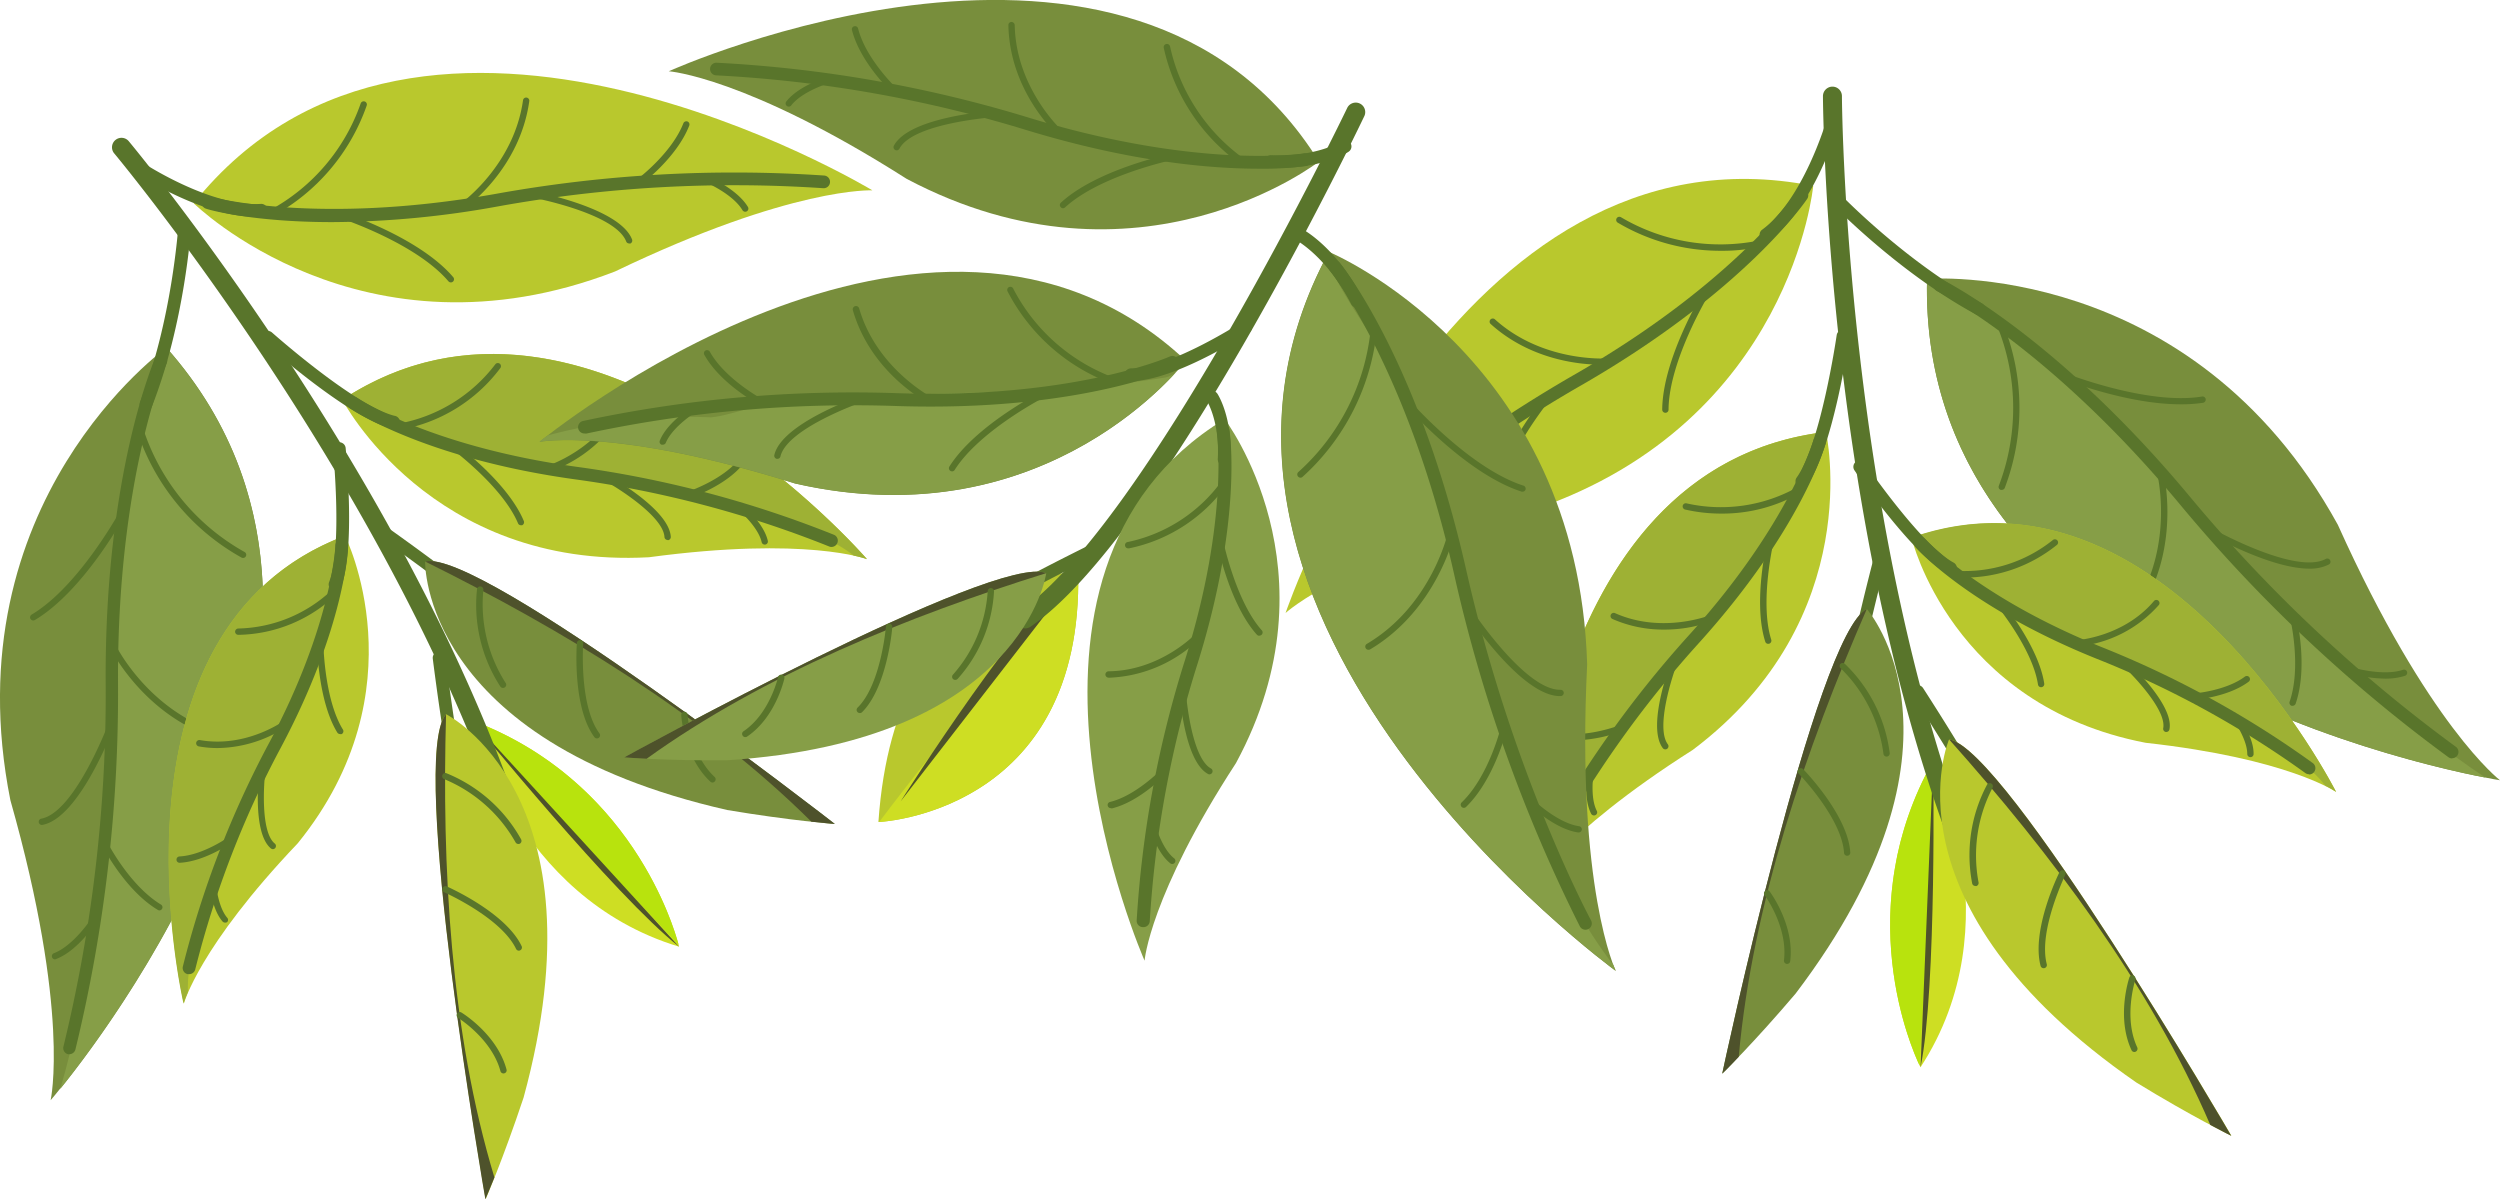 <svg xmlns="http://www.w3.org/2000/svg" viewBox="0 0 395.06 189.51"><defs><style>.cls-1{fill:#cede23;}.cls-2{fill:#b8e30d;}.cls-3{fill:#4e522b;}.cls-4{fill:#59752b;}.cls-5{fill:#788e3c;}.cls-6{fill:#869e47;}.cls-7{fill:#b9c82d;}.cls-8{fill:#9eb134;}</style></defs><title>Top</title><g id="Layer_2" data-name="Layer 2"><g id="BACKGROUND_2" data-name="BACKGROUND 2"><path class="cls-1" d="M305.49,120.24s12.88,25.56-2,48.41C303.47,168.65,291.47,145.15,305.49,120.24Z"/><path class="cls-2" d="M303.34,168.39c.75-15.45,1.91-25.74,2.2-43.19-.49-1.19-.05-5-.05-5C292.34,143.61,302.08,165.73,303.34,168.39Z"/><path class="cls-3" d="M305.49,120.24s.59,35.91-2,48.41Z"/><path class="cls-4" d="M315.77,149.18a1.5,1.5,0,0,1-1.36-.86C288.51,93.67,288.07,16,288.07,15.2a1.51,1.51,0,0,1,1.5-1.51h0a1.5,1.5,0,0,1,1.5,1.5c0,.77.45,77.81,26.05,131.84a1.51,1.51,0,0,1-1.35,2.15Z"/><path class="cls-5" d="M304.52,44.07s41.73-3.32,64.91,38.85c14.31,31.78,25.63,40.38,25.63,40.38S302.89,108.81,304.52,44.07Z"/><path class="cls-6" d="M304.52,44.11c-1.45,58.6,74,76,88.24,78.77-25.53-16.85-44.47-44-68.6-65.09C318.53,52.78,311.29,48.37,304.52,44.11Z"/><path class="cls-4" d="M387.5,119.85a1,1,0,0,1-.56-.17,237.66,237.66,0,0,1-42.48-40C323.67,54.72,306.26,46.07,306.09,46a1,1,0,0,1,.87-1.8c.18.09,17.94,8.88,39,34.17A235.91,235.91,0,0,0,388.07,118a1,1,0,0,1-.57,1.82Z"/><path class="cls-4" d="M316.33,77.41a.39.39,0,0,1-.18,0,.49.49,0,0,1-.29-.64,34.48,34.48,0,0,0-.1-24.87.5.5,0,0,1,.9-.42,35.51,35.51,0,0,1,.13,25.65A.5.5,0,0,1,316.33,77.41Z"/><path class="cls-4" d="M344.55,63.89c-8.43,0-18.16-3.84-18.62-4a.49.49,0,0,1-.28-.65.51.51,0,0,1,.65-.28c.12,0,13,5.13,21.68,3.7a.49.49,0,0,1,.57.41.51.51,0,0,1-.41.58A23.13,23.13,0,0,1,344.55,63.89Z"/><path class="cls-4" d="M337.89,96.41a.48.48,0,0,1-.26-.07.49.49,0,0,1-.16-.69c6.19-9.85,3.4-20.94,3.37-21.05a.5.5,0,0,1,1-.25c0,.11,2.92,11.63-3.49,21.83A.51.51,0,0,1,337.89,96.41Z"/><path class="cls-4" d="M364.92,89.86c-6.15,0-15.6-5.33-16.07-5.6a.5.5,0,1,1,.49-.87c.13.08,13.4,7.55,18.19,4.93a.5.5,0,0,1,.68.2.49.49,0,0,1-.19.68A6.56,6.56,0,0,1,364.92,89.86Z"/><path class="cls-4" d="M362.28,111.53a.45.45,0,0,1-.16,0,.5.5,0,0,1-.31-.63c1.92-5.55.1-13.14.09-13.21a.5.5,0,0,1,.36-.61.51.51,0,0,1,.61.37c.08.32,1.9,7.94-.11,13.77A.51.51,0,0,1,362.28,111.53Z"/><path class="cls-4" d="M376.9,107.24a21.6,21.6,0,0,1-5.68-.87.49.49,0,0,1-.33-.62.48.48,0,0,1,.62-.33c.05,0,5,1.52,8.23.42a.5.5,0,0,1,.63.31.51.51,0,0,1-.31.64A9.94,9.94,0,0,1,376.9,107.24Z"/><path class="cls-4" d="M312.74,49.82a1,1,0,0,1-.48-.12C299.85,43,289.39,32.1,289.29,32a1,1,0,1,1,1.45-1.38c.1.1,10.35,10.77,22.47,17.33a1,1,0,0,1-.47,1.88Z"/><path class="cls-7" d="M288.55,68.25s6.64,29.42-21.05,50.25c-21.2,13.46-26.17,22.41-26.17,22.41S242.23,73.71,288.55,68.25Z"/><path class="cls-8" d="M241.33,140.91a17.44,17.44,0,0,1,1.23-1.77c1-5.06,5.33-12.11,8.75-16.9C265.4,102.49,279.72,89.56,288,68.33,242.23,74.25,241.33,140.91,241.33,140.91Z"/><path class="cls-4" d="M243.72,136.07a1,1,0,0,1-.44-.1,1,1,0,0,1-.45-1.34,170.77,170.77,0,0,1,24.24-34.45c15.62-17.34,19.47-30.52,19.51-30.65a1,1,0,0,1,1.23-.69,1,1,0,0,1,.69,1.24c-.16.55-4,13.75-19.95,31.44a169.61,169.61,0,0,0-23.93,34A1,1,0,0,1,243.72,136.07Z"/><path class="cls-4" d="M272,81.16a25.55,25.55,0,0,1-5.71-.64.51.51,0,0,1-.38-.6.5.5,0,0,1,.6-.38,24.69,24.69,0,0,0,17.61-2.6.5.5,0,0,1,.69.15.49.49,0,0,1-.15.69A24.69,24.69,0,0,1,272,81.16Z"/><path class="cls-4" d="M279.42,101.74a.48.48,0,0,1-.47-.35c-2-6.28.3-15.89.4-16.29a.49.49,0,0,1,.6-.37.5.5,0,0,1,.37.6c0,.1-2.32,9.75-.42,15.76a.5.5,0,0,1-.33.63A.39.39,0,0,1,279.42,101.74Z"/><path class="cls-4" d="M262.93,99.49a19.88,19.88,0,0,1-8.13-1.68.5.5,0,0,1,.41-.92c7.58,3.38,15.16.28,15.24.25a.5.5,0,0,1,.65.27.49.49,0,0,1-.27.65A21.9,21.9,0,0,1,262.93,99.49Z"/><path class="cls-4" d="M263.16,118.42a.51.51,0,0,1-.4-.2c-2.65-3.53,1.37-13.87,1.54-14.31a.51.51,0,0,1,.65-.28.5.5,0,0,1,.28.65c-1.11,2.84-3.59,10.78-1.67,13.34a.5.5,0,0,1-.1.7A.47.47,0,0,1,263.16,118.42Z"/><path class="cls-4" d="M248.89,117a12.1,12.1,0,0,1-2.26-.2.51.51,0,0,1-.4-.59.49.49,0,0,1,.59-.39c4.1.78,9.29-1.27,9.34-1.29a.5.5,0,0,1,.38.93A23.41,23.41,0,0,1,248.89,117Z"/><path class="cls-4" d="M251.89,128.86a.51.51,0,0,1-.45-.27c-1.24-2.41-.65-6.27-.62-6.43a.5.5,0,0,1,.57-.42.51.51,0,0,1,.42.57s-.57,3.7.52,5.82a.49.49,0,0,1-.44.73Z"/><path class="cls-4" d="M284.73,77.05a1,1,0,0,1-.58-.19,1,1,0,0,1-.23-1.4c3.8-5.27,6.3-22.32,6.32-22.49a1,1,0,1,1,2,.28c-.1.72-2.59,17.71-6.68,23.38A1,1,0,0,1,284.73,77.05Z"/><path class="cls-7" d="M302.07,85s6.28,26.47,37,32.38c22.52,2.49,30.1,7.78,30.1,7.78S341.77,71,302.07,85Z"/><path class="cls-8" d="M369.15,125.14a14.44,14.44,0,0,0-1.71-1c-2.82-3.7-9.12-7.7-13.79-10.23-19.25-10.41-36-15.21-51.11-29.13C342,71.48,369.15,125.14,369.15,125.14Z"/><path class="cls-4" d="M364.88,122.35a1,1,0,0,1-.61-.21,152.91,152.91,0,0,0-32.85-18c-19.93-8-28.31-17.21-28.66-17.59a1,1,0,0,1,.07-1.42,1,1,0,0,1,1.42.08c.08.09,8.46,9.24,27.92,17.07a155.32,155.32,0,0,1,33.33,18.32,1,1,0,0,1-.62,1.79Z"/><path class="cls-4" d="M310.6,91.27a13.14,13.14,0,0,1-1.57-.08.5.5,0,0,1-.44-.56.52.52,0,0,1,.56-.43,22.26,22.26,0,0,0,15.26-4.87.51.51,0,0,1,.71.08.5.5,0,0,1-.08.7A23.26,23.26,0,0,1,310.6,91.27Z"/><path class="cls-4" d="M322.54,108.6a.5.5,0,0,1-.49-.43c-.84-5.61-6.52-12.51-6.58-12.58a.52.52,0,0,1,.07-.71.5.5,0,0,1,.7.07c.24.29,5.91,7.18,6.8,13.07a.5.5,0,0,1-.42.57Z"/><path class="cls-4" d="M328.22,102.16a.49.49,0,0,1-.5-.47.5.5,0,0,1,.47-.53c.07,0,7.42-.5,12.22-6.22a.5.5,0,0,1,.76.64,19.69,19.69,0,0,1-12.93,6.58Z"/><path class="cls-4" d="M342.34,115.67h-.1a.51.51,0,0,1-.4-.59c.54-2.82-4.6-8.25-6.63-10.1a.5.5,0,1,1,.68-.74c.31.29,7.69,7.08,6.94,11A.51.51,0,0,1,342.34,115.67Z"/><path class="cls-4" d="M346.69,110.58a.5.5,0,0,1,0-1c.05,0,5.05-.4,8.06-2.66a.5.5,0,0,1,.6.8c-3.24,2.44-8.37,2.84-8.59,2.85Z"/><path class="cls-4" d="M355.61,119.65h0a.5.5,0,0,1-.49-.5c0-2.15-1.85-4.87-1.87-4.9a.5.5,0,0,1,.12-.7.51.51,0,0,1,.7.12c.08.13,2.1,3,2.05,5.49A.49.49,0,0,1,355.61,119.65Z"/><path class="cls-4" d="M308.25,90.78a1,1,0,0,1-.47-.12c-5.58-3-14.35-15.78-14.72-16.32a1,1,0,1,1,1.65-1.13c.09.13,8.86,12.93,14,15.69a1,1,0,0,1-.47,1.88Z"/><path class="cls-7" d="M286.53,29.38s-3.43,37.17-44,51.11c-30.1,7.74-39.38,16.38-39.38,16.38S229.92,18.1,286.53,29.38Z"/><path class="cls-4" d="M208.21,91.9a1,1,0,0,1-.72-1.7A212.24,212.24,0,0,1,249.15,59c25.07-14.47,34.68-28.55,34.77-28.69a1,1,0,0,1,1.39-.28,1,1,0,0,1,.27,1.39c-.39.59-10,14.61-35.43,29.31A209.6,209.6,0,0,0,208.93,91.6,1,1,0,0,1,208.21,91.9Z"/><path class="cls-4" d="M272,39.63a31.85,31.85,0,0,1-16.35-4.44.5.5,0,1,1,.51-.86A30.82,30.82,0,0,0,278,38a.48.48,0,0,1,.61.35.5.5,0,0,1-.35.61A27.12,27.12,0,0,1,272,39.63Z"/><path class="cls-4" d="M263.17,65.23h0a.5.5,0,0,1-.5-.5c.07-8.12,6.42-18.53,6.69-19a.5.5,0,1,1,.85.52c-.06.11-6.47,10.62-6.54,18.46A.49.49,0,0,1,263.17,65.23Z"/><path class="cls-4" d="M253,57.63c-3,0-11-.61-17.46-6.45a.49.49,0,0,1,0-.7.5.5,0,0,1,.71,0c7.67,6.91,17.84,6.16,17.94,6.15a.5.5,0,0,1,.54.46.52.52,0,0,1-.46.54C254.19,57.59,253.75,57.63,253,57.63Z"/><path class="cls-4" d="M237.65,78.65a.49.49,0,0,1-.47-.34c-1.75-5.11,6.89-15.69,7.26-16.14a.52.52,0,0,1,.71-.07.51.51,0,0,1,.06.71c-.08.1-8.66,10.59-7.09,15.18a.5.5,0,0,1-.31.63A.45.45,0,0,1,237.65,78.65Z"/><path class="cls-4" d="M229.35,72.61c-2.35,0-7.1-.27-10.67-2.24a.5.5,0,1,1,.48-.87c4.57,2.52,11.5,2.08,11.56,2.08a.49.49,0,0,1,.54.46.5.5,0,0,1-.47.54C230.72,72.58,230.18,72.61,229.35,72.61Z"/><path class="cls-4" d="M220.38,86.63a.5.5,0,0,1-.49-.42c-.53-3.28,1.62-7.56,1.72-7.74a.49.49,0,0,1,.67-.22.51.51,0,0,1,.22.67s-2.1,4.17-1.62,7.13a.5.5,0,0,1-.42.57Z"/><path class="cls-4" d="M279.06,38.1a1,1,0,0,1-.59-1.81c6.45-4.73,10.07-17,10.11-17.11a1,1,0,1,1,1.92.56c-.15.53-3.84,13-10.85,18.17A1,1,0,0,1,279.06,38.1Z"/><path class="cls-4" d="M291.67,116.48a1,1,0,0,1-1-.92c-.41-5.26,5.42-27.36,5.66-28.29a1,1,0,0,1,1.94.51c-2.08,7.83-5.92,23.68-5.61,27.62a1,1,0,0,1-.92,1.08Z"/><path class="cls-5" d="M295,96.24s18.77,21.19-11.25,60.77c-6.63,7.81-11.6,12.66-11.6,12.66S287,100.2,295,96.24Z"/><path class="cls-3" d="M295,96.24h0c-8.05,4-22.85,73.43-22.85,73.43s1-.95,2.61-2.67C276.91,143,285.41,118.25,295,96.24Z"/><path class="cls-4" d="M298.12,119.56a.5.5,0,0,1-.49-.44,23.14,23.14,0,0,0-6.75-13.51.49.49,0,0,1-.05-.7.51.51,0,0,1,.71,0A23.7,23.7,0,0,1,298.62,119a.51.51,0,0,1-.44.56Z"/><path class="cls-4" d="M291.89,135.23a.49.49,0,0,1-.49-.47c-.34-5.46-7.11-12.45-7.18-12.52a.5.5,0,0,1,.72-.7c.29.3,7.09,7.33,7.45,13.16a.49.49,0,0,1-.46.53Z"/><path class="cls-4" d="M282.41,152.32h-.06a.5.5,0,0,1-.44-.56c.64-5.25-3-10.25-3.06-10.29a.5.5,0,1,1,.8-.6c.16.21,3.94,5.36,3.25,11A.49.49,0,0,1,282.41,152.32Z"/><path class="cls-4" d="M317.15,135.09a1,1,0,0,1-1-.77c-.94-3.83-9.53-17.7-13.94-24.5a1,1,0,0,1,1.68-1.09c.53.82,12.95,20,14.2,25.12a1,1,0,0,1-.73,1.21A1,1,0,0,1,317.15,135.09Z"/><path class="cls-7" d="M308,116.84s-11.24,26,29.62,54.24c8.74,5.35,15,8.41,15,8.41S316.88,118.1,308,116.84Z"/><path class="cls-3" d="M308,116.84h0c8.88,1.26,44.59,62.65,44.59,62.65s-1.21-.6-3.31-1.72C339.75,155.62,324,134.77,308,116.84Z"/><path class="cls-4" d="M312.14,140a.5.5,0,0,1-.49-.4A23.69,23.69,0,0,1,314,124a.49.49,0,0,1,.68-.18.51.51,0,0,1,.18.69,23.12,23.12,0,0,0-2.2,14.93.51.51,0,0,1-.39.59Z"/><path class="cls-4" d="M322.94,153a.5.5,0,0,1-.48-.37c-1.48-5.66,2.8-14.46,3-14.83a.5.5,0,0,1,.9.44c0,.09-4.3,8.84-2.92,14.13a.5.5,0,0,1-.35.61A.3.3,0,0,1,322.94,153Z"/><path class="cls-4" d="M337.28,166.24a.49.49,0,0,1-.45-.29c-2.41-5.16-.43-11.23-.34-11.48a.49.49,0,0,1,.63-.32.51.51,0,0,1,.32.63c0,.06-1.94,5.95.3,10.74a.52.52,0,0,1-.25.67A.5.5,0,0,1,337.28,166.24Z"/><path class="cls-1" d="M74.6,113.85s6.59,27.85,32.71,35.75C107.31,149.6,101.36,123.89,74.6,113.85Z"/><path class="cls-2" d="M107.24,149.31c-10.51-11.34-18-18.47-29.49-31.63-.39-1.23-3.15-3.83-3.15-3.83C99.7,123.27,106.49,146.46,107.24,149.31Z"/><path class="cls-3" d="M74.6,113.85s22.67,27.86,32.71,35.75Z"/><path class="cls-4" d="M84.4,143A1.5,1.5,0,0,1,83,141.84C67.75,84,18.5,24.77,18,24.18a1.5,1.5,0,0,1,2.3-1.92c.5.59,50.18,60.33,65.55,118.82a1.5,1.5,0,0,1-1.07,1.83A1.73,1.73,0,0,1,84.4,143Z"/><path class="cls-5" d="M26.31,54.94S-7.77,79.27,1.64,126.45C11.16,160,8,173.86,8,173.86S69.23,103.43,26.31,54.94Z"/><path class="cls-6" d="M26.33,55c38.83,43.91-7.69,105.8-16.81,117.08,8.69-29.32,5.72-62.27,10.58-94C21.19,70.62,23.89,62.59,26.33,55Z"/><path class="cls-4" d="M11,166.59a.84.84,0,0,1-.27,0,1,1,0,0,1-.7-1.23,235.17,235.17,0,0,0,6.67-57.44C16.5,75,24.43,56.79,24.51,56.61a1,1,0,1,1,1.83.81c-.08.18-7.84,18-7.69,50.45a237.54,237.54,0,0,1-6.74,58A1,1,0,0,1,11,166.59Z"/><path class="cls-4" d="M38.41,88.17a.5.5,0,0,1-.24-.06A35.56,35.56,0,0,1,21.76,68.4a.5.5,0,1,1,1-.26A34.53,34.53,0,0,0,38.65,87.23a.5.5,0,0,1-.24.94Z"/><path class="cls-4" d="M5.25,98.05a.52.52,0,0,1-.43-.24A.51.51,0,0,1,5,97.12c7.57-4.5,14.14-16.66,14.21-16.79a.5.5,0,1,1,.88.48c-.27.51-6.77,12.52-14.58,17.17A.48.48,0,0,1,5.25,98.05Z"/><path class="cls-4" d="M34.14,116.6a.4.4,0,0,1-.15,0c-11.48-3.68-16.68-14.35-16.73-14.46a.49.49,0,0,1,.24-.66.5.5,0,0,1,.67.23c0,.11,5.07,10.4,16.12,13.94a.5.5,0,0,1,.33.63A.51.51,0,0,1,34.14,116.6Z"/><path class="cls-4" d="M6.67,130.36a.5.5,0,0,1-.1-1c5.37-1.08,10.7-15.34,10.75-15.49a.5.5,0,0,1,.64-.29.5.5,0,0,1,.3.64c-.23.61-5.58,14.93-11.49,16.12Z"/><path class="cls-4" d="M25.21,143.87a.55.55,0,0,1-.25-.07c-5.3-3.17-8.81-10.18-9-10.47a.5.5,0,0,1,.9-.45c0,.07,3.53,7,8.57,10.06a.5.5,0,0,1-.26.93Z"/><path class="cls-4" d="M8.7,151.6a.49.49,0,0,1-.47-.32.5.5,0,0,1,.29-.65c3.15-1.21,6-5.57,6-5.62a.5.5,0,0,1,.69-.15.49.49,0,0,1,.15.69c-.12.19-3,4.68-6.5,6A.35.35,0,0,1,8.7,151.6Z"/><path class="cls-4" d="M23.07,64.87a1.15,1.15,0,0,1-.36-.07,1,1,0,0,1-.57-1.3c5.06-12.84,6-27.59,6.05-27.74a1,1,0,1,1,2,.13c0,.15-1,15.21-6.18,28.34A1,1,0,0,1,23.07,64.87Z"/><path class="cls-7" d="M54.09,63.16S68,89.94,102.55,88.06c24.89-3.35,34.46.3,34.46.3S93.05,37.52,54.09,63.16Z"/><path class="cls-8" d="M137,88.36a17.14,17.14,0,0,0-2.09-.56c-4-3.22-11.88-5.84-17.58-7.3-23.49-6-42.77-6.72-62.78-17.63C93.4,37.94,137,88.36,137,88.36Z"/><path class="cls-4" d="M131.41,86.43a.92.92,0,0,1-.4-.08,169.94,169.94,0,0,0-40.2-10.61c-23.57-3.27-35-10.89-35.5-11.21a1,1,0,1,1,1.12-1.66C56.54,63,68,70.56,91.08,73.76a171.29,171.29,0,0,1,40.73,10.76,1,1,0,0,1-.4,1.91Z"/><path class="cls-4" d="M63.18,67.92a.5.5,0,0,1-.06-1,24.73,24.73,0,0,0,15.15-9.35.5.5,0,0,1,.7-.1.5.5,0,0,1,.09.7,25.27,25.27,0,0,1-15.82,9.74Z"/><path class="cls-4" d="M82.32,83a.49.49,0,0,1-.46-.3C79.43,76.9,71.47,71,71.39,70.93a.5.5,0,0,1-.11-.7.51.51,0,0,1,.7-.1c.34.24,8.27,6.13,10.8,12.21a.52.52,0,0,1-.27.66A.63.63,0,0,1,82.32,83Z"/><path class="cls-4" d="M86.69,74.59a.5.5,0,0,1-.15-1c.08,0,7.88-2.54,11.51-10a.51.51,0,0,1,.66-.23.49.49,0,0,1,.23.67,21.72,21.72,0,0,1-12.1,10.52A.39.39,0,0,1,86.69,74.59Z"/><path class="cls-4" d="M105.5,85.33a.5.5,0,0,1-.5-.47c-.18-3.21-7.19-7.68-9.87-9.14a.5.5,0,1,1,.48-.88c.41.23,10.14,5.55,10.39,10a.51.51,0,0,1-.47.53Z"/><path class="cls-4" d="M108.81,78.69a.5.5,0,0,1-.47-.35.49.49,0,0,1,.32-.63s5.34-1.78,8-5a.5.5,0,0,1,.7-.08.51.51,0,0,1,.07.71c-2.82,3.48-8.21,5.28-8.44,5.35A.45.45,0,0,1,108.81,78.69Z"/><path class="cls-4" d="M120.85,86.06a.5.5,0,0,1-.49-.39c-.53-2.33-3.32-4.77-3.35-4.79a.5.5,0,0,1,.66-.76c.12.11,3.06,2.68,3.66,5.33a.49.49,0,0,1-.37.6Z"/><path class="cls-4" d="M62,67.67a1,1,0,0,1-.24,0C55,65.93,42.17,54.53,41.63,54.05A1,1,0,1,1,43,52.56c.13.11,13,11.55,19.32,13.14a1,1,0,0,1-.25,2Z"/><path class="cls-7" d="M54.52,84.67s12.23,24.3-7.46,48.58c-15.62,16.41-18,25.33-18,25.33S15.16,99.56,54.52,84.67Z"/><path class="cls-8" d="M29,158.58a14.82,14.82,0,0,1,.7-1.82c-.23-4.65,2-11.77,4-16.71,8-20.36,17.73-34.8,20.35-55.2C15.28,100,29,158.58,29,158.58Z"/><path class="cls-4" d="M29.87,153.94l-.22,0a1,1,0,0,1-.76-1.19A154.23,154.23,0,0,1,42.6,117.26C52.45,98.74,53,86.34,53,86.21a1,1,0,0,1,1-1h0a1,1,0,0,1,1,1c0,.52-.52,12.94-10.61,31.91a152.75,152.75,0,0,0-13.52,35A1,1,0,0,1,29.87,153.94Z"/><path class="cls-4" d="M37.65,100.32a.51.51,0,0,1-.5-.49.52.52,0,0,1,.49-.51,22.22,22.22,0,0,0,14.82-6.1.5.5,0,1,1,.73.68,22.89,22.89,0,0,1-15.53,6.42Z"/><path class="cls-4" d="M53.73,116a.52.52,0,0,1-.43-.24c-3.11-5.08-3.21-14-3.21-14.38a.5.5,0,0,1,.5-.5h0a.5.5,0,0,1,.5.49c0,.09.1,9,3.07,13.87A.51.51,0,0,1,54,116,.48.48,0,0,1,53.73,116Z"/><path class="cls-4" d="M34.42,118.21a16.52,16.52,0,0,1-3-.26.5.5,0,1,1,.17-1c7.36,1.29,13.3-3.06,13.36-3.1a.5.5,0,0,1,.7.1.51.51,0,0,1-.1.7A20.18,20.18,0,0,1,34.42,118.21Z"/><path class="cls-4" d="M43.14,134.19a.54.54,0,0,1-.32-.11C39.71,131.54,41,121.59,41,121.17a.51.51,0,0,1,.56-.43.5.5,0,0,1,.43.56c-.36,2.72-.79,10.19,1.43,12a.5.5,0,0,1,.08.7A.49.49,0,0,1,43.14,134.19Z"/><path class="cls-4" d="M28.39,136.34a.49.49,0,0,1-.5-.47.5.5,0,0,1,.47-.53c3.76-.2,7.84-3.12,7.88-3.15a.51.51,0,0,1,.7.11.5.5,0,0,1-.12.7c-.17.13-4.35,3.12-8.41,3.34Z"/><path class="cls-4" d="M35.55,145.79a.52.52,0,0,1-.38-.17c-1.62-1.86-2-5.38-2-5.53a.5.5,0,1,1,1-.08s.32,3.34,1.72,5a.5.5,0,0,1,0,.71A.54.54,0,0,1,35.55,145.79Z"/><path class="cls-4" d="M52.88,93.32a.94.94,0,0,1-.37-.07A1,1,0,0,1,52,92c2.16-5.42.63-20.87.62-21a1,1,0,1,1,2-.21c.06.66,1.59,16.1-.75,22A1,1,0,0,1,52.88,93.32Z"/><path class="cls-7" d="M30.61,32.12S57.17,58.35,97.19,42.9c28-13.46,40.67-12.82,40.67-12.82S66.67-13,30.61,32.12Z"/><path class="cls-4" d="M52.53,35.1C40,35.1,33.06,33.17,32.63,33a1,1,0,1,1,.55-1.92c.16,0,16.64,4.62,45.08-.43a212,212,0,0,1,52-2.91,1,1,0,1,1-.2,2,209.83,209.83,0,0,0-51.44,2.89A149.33,149.33,0,0,1,52.53,35.1Z"/><path class="cls-4" d="M42.94,34.17a.5.5,0,0,1-.21-1A30.67,30.67,0,0,0,57,16.34a.5.5,0,0,1,.64-.3.5.5,0,0,1,.31.63A31.81,31.81,0,0,1,43.15,34.12.54.54,0,0,1,42.94,34.17Z"/><path class="cls-4" d="M71.25,44.63a.52.52,0,0,1-.38-.17c-5.1-6-16.77-9.88-16.89-9.92a.5.5,0,1,1,.31-.95c.49.17,12.06,4,17.34,10.22a.5.5,0,0,1-.38.82Z"/><path class="cls-4" d="M73.17,33a.49.49,0,0,1-.41-.21.49.49,0,0,1,.12-.69c.08-.06,8.34-6,9.77-16.26a.5.5,0,0,1,.56-.42.5.5,0,0,1,.43.56c-1.49,10.67-9.83,16.68-10.18,16.93A.52.52,0,0,1,73.17,33Z"/><path class="cls-4" d="M99.41,38.47a.48.48,0,0,1-.46-.32c-1.76-4.52-15.07-7-15.2-7a.5.5,0,0,1-.4-.58.49.49,0,0,1,.58-.41c.57.11,14,2.64,15.95,7.68a.5.5,0,0,1-.29.65A.57.57,0,0,1,99.41,38.47Z"/><path class="cls-4" d="M100.78,29.38a.5.5,0,0,1-.3-.9c.06,0,5.63-4.16,7.51-9a.51.51,0,0,1,.65-.28.5.5,0,0,1,.28.64c-2,5.15-7.61,9.31-7.85,9.49A.52.52,0,0,1,100.78,29.38Z"/><path class="cls-4" d="M117.76,33.46a.52.52,0,0,1-.43-.24c-1.53-2.58-5.78-4.4-5.82-4.41a.5.5,0,0,1,.39-.93c.18.08,4.59,2,6.29,4.82a.5.5,0,0,1-.17.69A.48.48,0,0,1,117.76,33.46Z"/><path class="cls-4" d="M40.35,34.25c-8.48,0-18.54-6.66-19-6.95a1,1,0,0,1-.28-1.39,1,1,0,0,1,1.39-.27c.11.07,10.76,7.1,18.75,6.58a1,1,0,1,1,.14,2C41,34.24,40.69,34.25,40.35,34.25Z"/><path class="cls-4" d="M82.11,102.31a1,1,0,0,1-.82-.41C79,98.68,65.85,89,59.22,84.37A1,1,0,0,1,59,83a1,1,0,0,1,1.39-.24c.79.56,19.48,13.71,22.55,18a1,1,0,0,1-.23,1.4A1,1,0,0,1,82.11,102.31Z"/><path class="cls-5" d="M67.18,88.73S66.45,117,114.91,128c10.1,1.7,17,2.21,17,2.21S75.89,86.58,67.18,88.73Z"/><path class="cls-3" d="M67.18,88.73h0c8.71-2.15,64.75,41.47,64.75,41.47s-1.34-.1-3.71-.35C111.11,112.85,88.68,99.4,67.18,88.73Z"/><path class="cls-4" d="M79.48,108.71a.51.51,0,0,1-.42-.23A23.68,23.68,0,0,1,75.38,93.1a.5.5,0,1,1,1,.15,23.14,23.14,0,0,0,3.53,14.68.49.49,0,0,1-.14.69A.46.46,0,0,1,79.48,108.71Z"/><path class="cls-4" d="M94.33,116.69a.51.51,0,0,1-.4-.2c-3.48-4.7-2.8-14.46-2.77-14.87a.5.5,0,1,1,1,.07c0,.1-.68,9.8,2.57,14.2a.5.5,0,0,1-.1.7A.47.47,0,0,1,94.33,116.69Z"/><path class="cls-4" d="M112.6,123.66a.52.52,0,0,1-.35-.14c-4.15-3.88-4.58-10.25-4.6-10.52a.51.51,0,0,1,.47-.53.5.5,0,0,1,.53.47c0,.06.42,6.25,4.29,9.85a.5.5,0,0,1,0,.71A.48.48,0,0,1,112.6,123.66Z"/><path class="cls-4" d="M74.59,133a1,1,0,0,1-.89-.55c-2.35-4.73-5.19-27.4-5.31-28.36a1,1,0,1,1,2-.25c1,8,3.35,24.18,5.11,27.72a1,1,0,0,1-.45,1.34A1,1,0,0,1,74.59,133Z"/><path class="cls-7" d="M70.49,112.86s25.33,12.66,12.25,60.58c-3.24,9.72-6,16.07-6,16.07S64.5,119.54,70.49,112.86Z"/><path class="cls-3" d="M70.49,112.86h0c-6,6.68,6.21,76.65,6.21,76.65s.54-1.23,1.43-3.44C71.16,163,69.81,136.86,70.49,112.86Z"/><path class="cls-4" d="M81.91,133.37a.51.51,0,0,1-.44-.26,23.07,23.07,0,0,0-11.3-10,.5.5,0,0,1,.33-.94,23.67,23.67,0,0,1,11.85,10.47.51.51,0,0,1-.2.68A.53.53,0,0,1,81.91,133.37Z"/><path class="cls-4" d="M82,150.23a.5.5,0,0,1-.45-.28C79.18,145,70.29,141.05,70.2,141a.5.5,0,0,1,.41-.92c.37.17,9.31,4.15,11.82,9.43a.49.49,0,0,1-.23.66A.44.44,0,0,1,82,150.23Z"/><path class="cls-4" d="M79.56,169.63a.5.5,0,0,1-.48-.37c-1.37-5.1-6.64-8.38-6.69-8.41a.5.5,0,0,1-.16-.69.49.49,0,0,1,.68-.16c.23.14,5.66,3.5,7.13,9a.48.48,0,0,1-.35.61A.3.3,0,0,1,79.56,169.63Z"/><path class="cls-5" d="M210,39.8S249.35,56.11,250.81,105c-1.75,35.41,4.52,48.44,4.52,48.44S178.58,97.65,210,39.8Z"/><path class="cls-6" d="M209.52,40.77c3.47,7.95,9.15,14.15,12.69,22,12.54,28.6,14,65.43,32.76,89.75.22.59.36.88.36.88S179.46,98.28,209.52,40.77Z"/><path class="cls-4" d="M250.54,146.92a1,1,0,0,1-.88-.52,241.92,241.92,0,0,1-19.93-55.91C222.46,58.31,210.34,43,210.22,42.85a1,1,0,1,1,1.55-1.25c.51.63,12.53,15.77,19.92,48.44,7.3,32.32,19.61,55.18,19.73,55.4a1,1,0,0,1-.4,1.36A1,1,0,0,1,250.54,146.92Z"/><path class="cls-4" d="M205.52,75.49a.52.52,0,0,1-.38-.17.5.5,0,0,1,0-.7A35,35,0,0,0,216.6,52.05a.5.5,0,0,1,.5-.48h0a.5.5,0,0,1,.48.52,36.12,36.12,0,0,1-11.75,23.27A.5.5,0,0,1,205.52,75.49Z"/><path class="cls-4" d="M240.63,77.7l-.15,0c-8.8-2.82-18-13.24-18.37-13.68a.5.5,0,0,1,0-.71.51.51,0,0,1,.71.05c.09.1,9.39,10.65,17.92,13.38a.51.51,0,0,1,.33.63A.5.5,0,0,1,240.63,77.7Z"/><path class="cls-4" d="M216.24,102.68a.5.5,0,0,1-.25-.93c10.16-6,12.77-17.39,12.8-17.5a.5.5,0,1,1,1,.21c0,.12-2.73,11.88-13.26,18.15A.48.48,0,0,1,216.24,102.68Z"/><path class="cls-4" d="M246.5,110c-6.11,0-14.58-12.8-14.94-13.34a.51.51,0,0,1,.15-.7.5.5,0,0,1,.69.15c.08.13,8.52,12.89,14.1,12.89h.11a.5.5,0,0,1,0,1Z"/><path class="cls-4" d="M231.33,127.66a.5.5,0,0,1-.35-.86c4.31-4.14,6.18-11.85,6.2-11.92a.5.5,0,0,1,.6-.38.51.51,0,0,1,.37.61c-.08.32-2,8.06-6.48,12.41A.49.49,0,0,1,231.33,127.66Z"/><path class="cls-4" d="M249.46,131.55h-.07c-3.73-.53-7.64-4.31-7.81-4.47a.5.5,0,1,1,.7-.71s3.85,3.71,7.25,4.19a.5.5,0,0,1,.43.57A.51.51,0,0,1,249.46,131.55Z"/><path class="cls-4" d="M214.43,48.62a1,1,0,0,1-.9-.54c-3.9-7.64-8.8-10.19-8.85-10.22a1,1,0,0,1,.9-1.78c.22.11,5.5,2.82,9.74,11.09a1,1,0,0,1-.44,1.34A.91.91,0,0,1,214.43,48.62Z"/><path class="cls-7" d="M170.38,90.41s-28.81-.69-31.57,39.49C138.81,129.9,171.19,128.57,170.38,90.41Z"/><path class="cls-1" d="M170.38,90.41c.78,36.81-29.31,39.35-31.45,39.49C149,116.51,159.87,104,169.52,90.43,170.07,90.4,170.38,90.41,170.38,90.41Z"/><path class="cls-3" d="M142.31,126.65s20.7-32.6,28.07-36.24Z"/><path class="cls-4" d="M162,99.3a1.5,1.5,0,0,1-.85-2.73C181.24,82.79,212.61,17.66,212.92,17a1.5,1.5,0,0,1,2.7,1.3c-1.29,2.71-32,66.52-52.78,80.74A1.46,1.46,0,0,1,162,99.3Z"/><path class="cls-5" d="M187.4,57s-21.61,28.58-61.76,19.41c-28.46-8.93-40.4-6.58-40.4-6.58S146.94,19.12,187.4,57Z"/><path class="cls-6" d="M121.64,63.91c20.87-2.59,41.51-.85,62.59-4.27a4.33,4.33,0,0,0,1.55-.77c-5.7,6.22-26.36,25.23-60.14,17.52-28.46-8.93-40.4-6.58-40.4-6.58s.46-.38,1.3-1a85.88,85.88,0,0,1,25.8-2.86C115,65.74,119,64.1,121.64,63.91Z"/><path class="cls-4" d="M92.38,68.5a1,1,0,0,1-1-.75,1,1,0,0,1,.73-1.22A203.77,203.77,0,0,1,142,62.14c27.68.89,42.7-5.73,42.85-5.8a1,1,0,0,1,.83,1.83c-.62.28-15.54,6.88-43.75,6a200.93,200.93,0,0,0-49.25,4.34A1.06,1.06,0,0,1,92.38,68.5Z"/><path class="cls-4" d="M175.9,60.64a.36.36,0,0,1-.14,0,30.42,30.42,0,0,1-16.51-14.54.5.5,0,1,1,.88-.46,29.44,29.44,0,0,0,15.92,14.05.49.49,0,0,1,.33.62A.48.48,0,0,1,175.9,60.64Z"/><path class="cls-4" d="M150.45,74.49a.56.56,0,0,1-.27-.08.5.5,0,0,1-.15-.69c4.17-6.59,14.62-11.88,15.07-12.1a.5.5,0,1,1,.44.9c-.1,0-10.65,5.38-14.67,11.73A.49.49,0,0,1,150.45,74.49Z"/><path class="cls-4" d="M147,63.72a.59.59,0,0,1-.23,0c-.37-.19-9.13-4.76-12-14.7a.5.5,0,1,1,1-.28c2.76,9.51,11.42,14,11.51,14.09a.49.49,0,0,1,.21.67A.5.5,0,0,1,147,63.72Z"/><path class="cls-4" d="M122.85,72.51h-.11a.51.51,0,0,1-.38-.6c1.17-5.07,13.58-9.33,14.11-9.5a.5.5,0,0,1,.32.94c-.12,0-12.41,4.25-13.46,8.78A.49.49,0,0,1,122.85,72.51Z"/><path class="cls-4" d="M120.3,64.07a.46.46,0,0,1-.23-.06c-.25-.14-6.18-3.31-8.77-7.94a.5.5,0,0,1,.19-.68.51.51,0,0,1,.68.19c2.45,4.37,8.31,7.51,8.37,7.54a.51.51,0,0,1,.2.68A.5.5,0,0,1,120.3,64.07Z"/><path class="cls-4" d="M104.73,70.27a.69.69,0,0,1-.2,0,.5.5,0,0,1-.26-.66c1.23-3,5.15-5.35,5.32-5.45a.5.5,0,1,1,.52.86s-3.82,2.33-4.92,5A.5.5,0,0,1,104.73,70.27Z"/><path class="cls-4" d="M178.82,60.21h-.09a1,1,0,0,1-1-1,1,1,0,0,1,1-1h.07c6.15,0,17.41-7.28,17.52-7.36a1,1,0,0,1,1.09,1.68C197,52.84,185.57,60.21,178.82,60.21Z"/><path class="cls-6" d="M193.53,66.23s18.25,23.94,1.78,54.36c-13.65,21-14.44,31.22-14.44,31.22S153.76,90.44,193.53,66.23Z"/><path class="cls-4" d="M180.62,146.51h0a1,1,0,0,1-1-1,170.46,170.46,0,0,1,7.68-41.34c6.95-22.18,5-35.79,5-35.93a1,1,0,0,1,.84-1.14,1,1,0,0,1,1.14.84c.09.56,2.07,14.16-5,36.82a168.65,168.65,0,0,0-7.59,40.81A1,1,0,0,1,180.62,146.51Z"/><path class="cls-4" d="M178.27,86.65a.48.48,0,0,1-.48-.4.49.49,0,0,1,.38-.59A24.54,24.54,0,0,0,193.07,76a.5.5,0,0,1,.69-.15.48.48,0,0,1,.16.68,25.2,25.2,0,0,1-15.54,10.13Z"/><path class="cls-4" d="M199,100.47a.52.52,0,0,1-.37-.16c-4.41-4.88-6.33-14.56-6.41-15a.5.5,0,0,1,1-.19c0,.1,2,9.81,6.17,14.48a.5.5,0,0,1-.37.84Z"/><path class="cls-4" d="M175.18,107.08a.49.49,0,0,1-.5-.49.51.51,0,0,1,.49-.51c8.3-.08,13.88-6,13.94-6.11a.5.5,0,0,1,.71,0,.49.49,0,0,1,0,.7,21.66,21.66,0,0,1-14.66,6.43Z"/><path class="cls-4" d="M191.13,122.37a.46.46,0,0,1-.23-.06c-3.88-2.11-4.53-13.16-4.55-13.63a.5.5,0,1,1,1-.06c.16,3,1.21,11.28,4,12.81a.49.49,0,0,1,.2.68A.51.51,0,0,1,191.13,122.37Z"/><path class="cls-4" d="M175.53,127.71a.49.49,0,0,1-.48-.38.48.48,0,0,1,.36-.6c4.07-1,7.92-5,8-5a.5.5,0,1,1,.73.69c-.17.17-4.09,4.27-8.44,5.33Z"/><path class="cls-4" d="M185.24,136.53a.51.51,0,0,1-.31-.11c-2.13-1.68-3.19-5.42-3.24-5.58a.51.51,0,0,1,.35-.62.5.5,0,0,1,.61.35s1,3.59,2.9,5.07a.49.49,0,0,1,.08.7A.51.51,0,0,1,185.24,136.53Z"/><path class="cls-4" d="M193.44,73.58h-.05a1,1,0,0,1-.95-1.06c.32-5.94-1.72-9.18-1.74-9.21a1,1,0,0,1,.3-1.38,1,1,0,0,1,1.38.29c.1.15,2.41,3.76,2.06,10.41A1,1,0,0,1,193.44,73.58Z"/><path class="cls-5" d="M208.43,25.53s-28.5,22.15-65.16,2.73c-25.36-16.14-37.59-17-37.59-17S179-21.89,208.43,25.53Z"/><path class="cls-4" d="M198.91,26.66c-7.38,0-19.94-1-36.63-6.08a202.66,202.66,0,0,0-49.07-8.67,1,1,0,0,1,0-2h0a204.52,204.52,0,0,1,49.61,8.76c26.77,8.12,43.06,5.6,43.21,5.57a1,1,0,0,1,.33,2A51.24,51.24,0,0,1,198.91,26.66Z"/><path class="cls-4" d="M196.42,26.1a.48.48,0,0,1-.26-.07A30.71,30.71,0,0,1,183.9,7.56a.5.5,0,1,1,1-.21,29.68,29.68,0,0,0,11.81,17.83.5.5,0,0,1,.17.69A.51.51,0,0,1,196.42,26.1Z"/><path class="cls-4" d="M168,32.91a.49.49,0,0,1-.37-.16.5.5,0,0,1,0-.71c5.78-5.32,17.33-7.72,17.82-7.82a.5.5,0,0,1,.59.39.51.51,0,0,1-.39.59c-.12,0-11.77,2.45-17.35,7.58A.46.46,0,0,1,168,32.91Z"/><path class="cls-4" d="M167.52,21.54a.46.46,0,0,1-.33-.13c-.31-.28-7.64-7-7.84-17.43a.49.49,0,0,1,.49-.51.53.53,0,0,1,.51.49c.19,10,7.43,16.64,7.51,16.71a.5.5,0,0,1,0,.71A.49.49,0,0,1,167.52,21.54Z"/><path class="cls-4" d="M141.7,23.76a.48.48,0,0,1-.24-.06.5.5,0,0,1-.21-.67c2.46-4.63,15.65-5.52,16.21-5.55a.5.5,0,0,1,.07,1c-.13,0-13.19.88-15.39,5A.5.5,0,0,1,141.7,23.76Z"/><path class="cls-4" d="M141.43,14.88a.48.48,0,0,1-.34-.13c-.21-.2-5.15-4.84-6.46-10a.49.49,0,0,1,.36-.6.5.5,0,0,1,.61.36c1.24,4.89,6.12,9.48,6.17,9.53a.49.49,0,0,1,0,.7A.46.46,0,0,1,141.43,14.88Z"/><path class="cls-4" d="M124.65,16.85a.51.51,0,0,1-.31-.11.5.5,0,0,1-.09-.7c2-2.55,6.42-3.85,6.61-3.91a.51.51,0,0,1,.62.34.5.5,0,0,1-.34.62s-4.33,1.28-6.1,3.56A.47.47,0,0,1,124.65,16.85Z"/><path class="cls-4" d="M202.14,26.53l-1.36,0a1,1,0,1,1,.09-2c7.28.32,11.1-2.19,11.14-2.22a1,1,0,0,1,1.39.28,1,1,0,0,1-.28,1.38C213,24.06,209.18,26.53,202.14,26.53Z"/><path class="cls-4" d="M149.51,101.11a1,1,0,0,1-.7-.29,1,1,0,0,1,0-1.42c3.51-3.55,22.94-13.06,23.76-13.47a1,1,0,0,1,1.34.46,1,1,0,0,1-.46,1.34c-6.88,3.36-20.6,10.42-23.22,13.08A1,1,0,0,1,149.51,101.11Z"/><path class="cls-6" d="M165.33,90.57s-3.54,26.56-50.44,29.57c-9.69.09-16.24-.46-16.24-.46S157.51,87.27,165.33,90.57Z"/><path class="cls-3" d="M165.33,90.57h0c-7.82-3.3-66.68,29.11-66.68,29.11s1.28.11,3.53.22C120.7,106.57,143.65,97.34,165.33,90.57Z"/><path class="cls-4" d="M150.94,107.44a.51.51,0,0,1-.34-.14.5.5,0,0,1,0-.7,21.91,21.91,0,0,0,5.48-13.17.5.5,0,0,1,.5-.5h0a.51.51,0,0,1,.5.51,22.53,22.53,0,0,1-5.74,13.83A.51.51,0,0,1,150.94,107.44Z"/><path class="cls-4" d="M135.87,112.68a.5.5,0,0,1-.35-.86C139.22,108.2,140,99.05,140,99a.5.5,0,0,1,1,.08c0,.39-.85,9.62-4.81,13.5A.52.52,0,0,1,135.87,112.68Z"/><path class="cls-4" d="M117.77,116.48a.48.48,0,0,1-.41-.23.49.49,0,0,1,.13-.69c4.14-2.79,5.45-8.49,5.46-8.55a.5.5,0,1,1,1,.22c-.06.25-1.41,6.14-5.88,9.16A.49.49,0,0,1,117.77,116.48Z"/></g></g></svg>